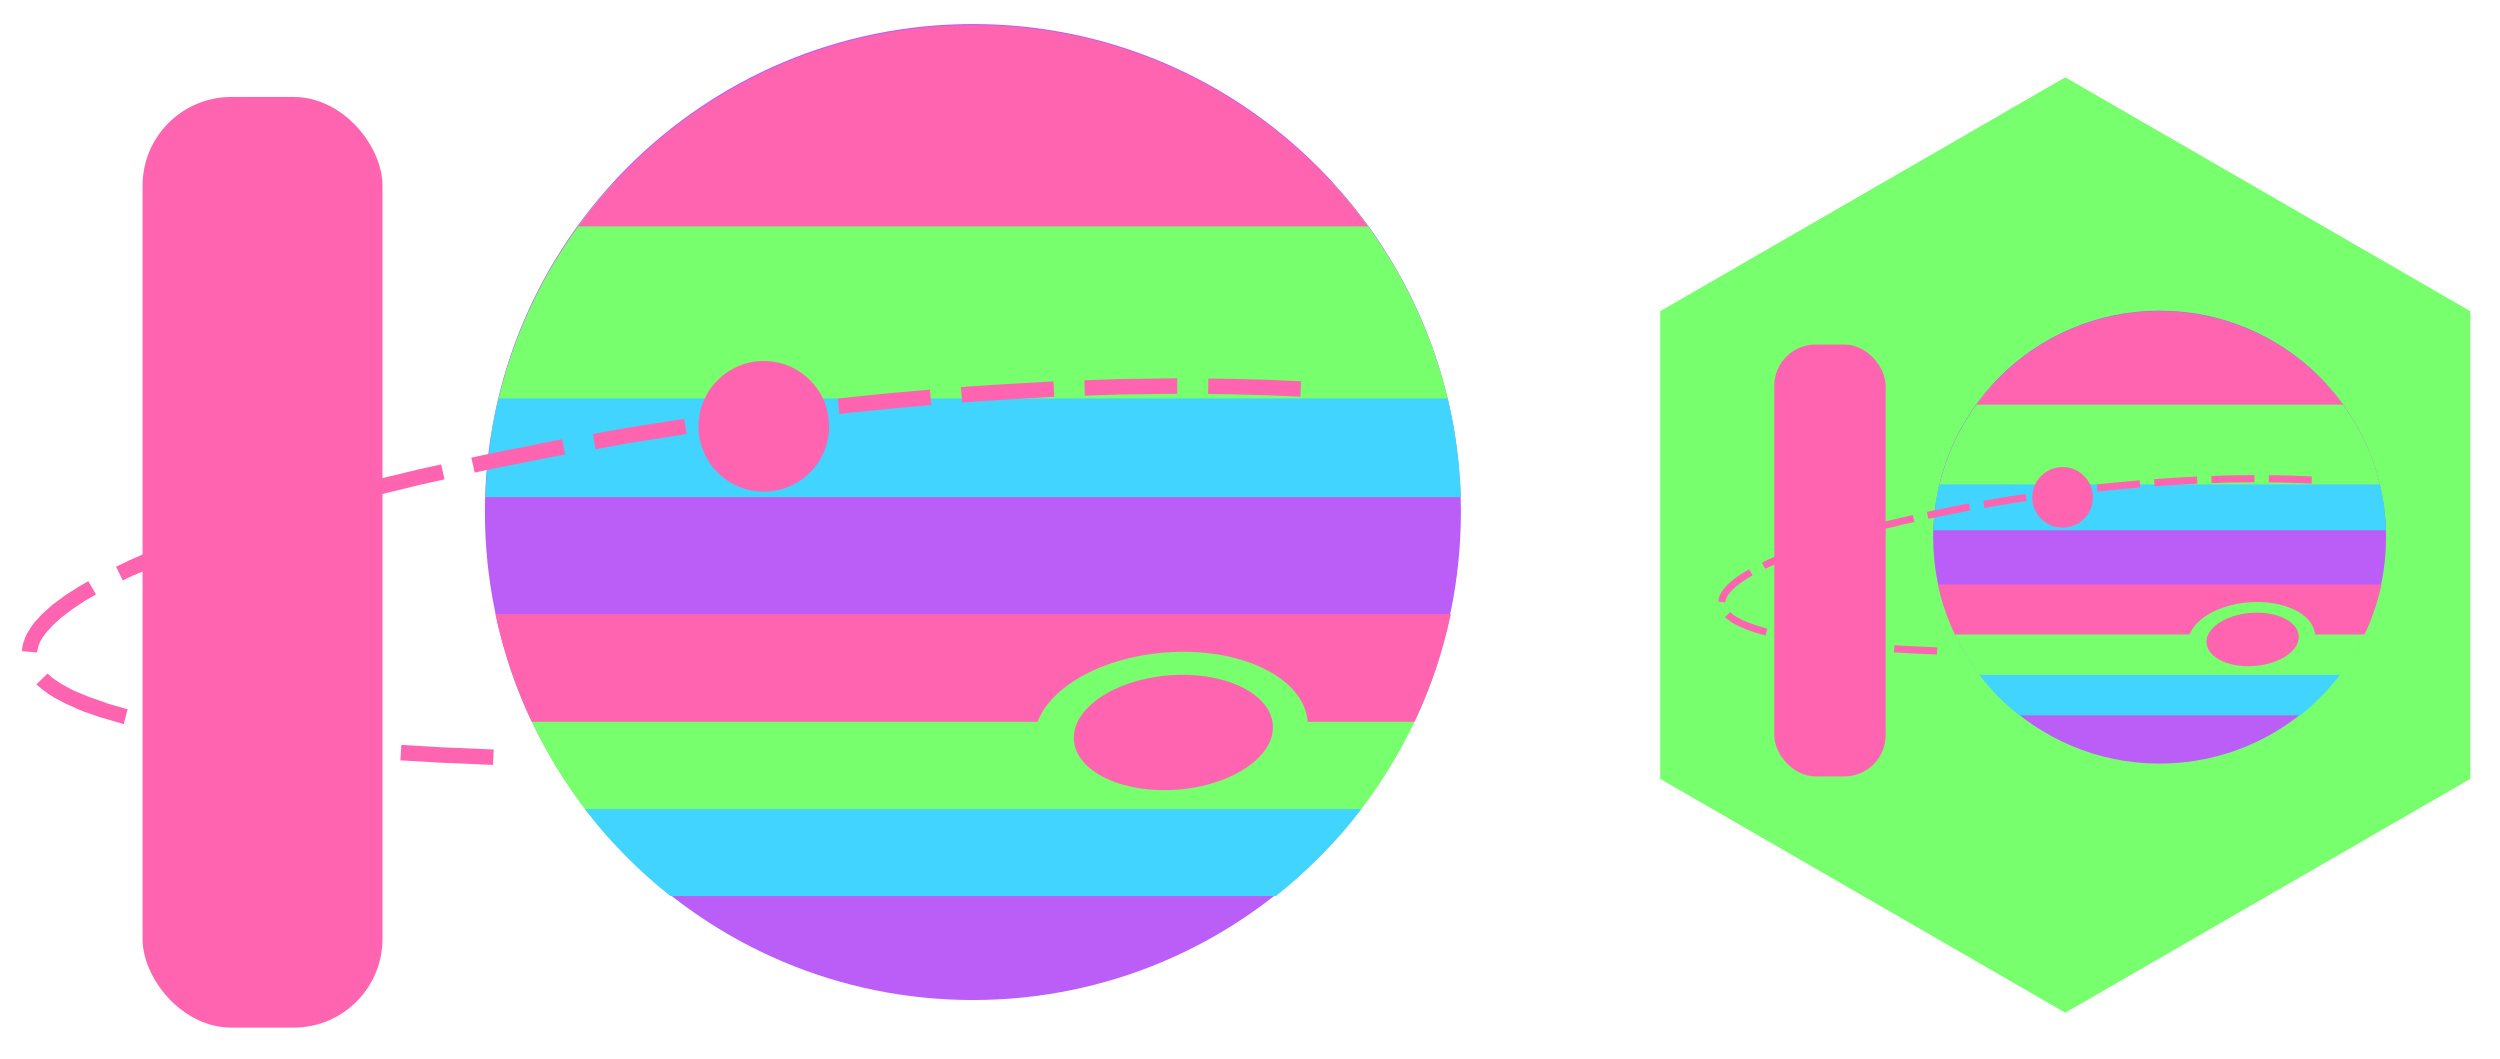 <?xml version="1.0" encoding="UTF-8" standalone="no"?>
<!-- Created with Inkscape (http://www.inkscape.org/) -->

<svg
   xmlns:dc="http://purl.org/dc/elements/1.1/"
   xmlns:cc="http://creativecommons.org/ns#"
   xmlns:rdf="http://www.w3.org/1999/02/22-rdf-syntax-ns#"
   xmlns:svg="http://www.w3.org/2000/svg"
   xmlns="http://www.w3.org/2000/svg"
   xmlns:sodipodi="http://sodipodi.sourceforge.net/DTD/sodipodi-0.dtd"
   xmlns:inkscape="http://www.inkscape.org/namespaces/inkscape"
   width="570.811"
   height="241.858"
   id="svg6259"
   version="1.1"
   inkscape:version="0.48.2 r9819"
   sodipodi:docname="iojs_jupiter_technicolor.svg">
  <defs
     id="defs6261">
    <filter
       id="filter6096"
       inkscape:label="Desaturate"
       x="0"
       y="0"
       width="1"
       height="1"
       inkscape:menu="Color"
       inkscape:menu-tooltip="Render in shades of gray by reducing saturation to zero"
       color-interpolation-filters="sRGB">
      <feColorMatrix
         id="feColorMatrix6098"
         type="saturate"
         values="0" />
    </filter>
    <filter
       id="filter6092"
       inkscape:label="Desaturate"
       x="0"
       y="0"
       width="1"
       height="1"
       inkscape:menu="Color"
       inkscape:menu-tooltip="Render in shades of gray by reducing saturation to zero"
       color-interpolation-filters="sRGB">
      <feColorMatrix
         id="feColorMatrix6094"
         type="saturate"
         values="0" />
    </filter>
    <filter
       id="filter5491"
       inkscape:label="Duotone"
       inkscape:menu="Color"
       inkscape:menu-tooltip="Change colors to a duotone palette"
       height="1"
       width="1"
       y="0"
       x="0"
       color-interpolation-filters="sRGB">
      <feColorMatrix
         id="feColorMatrix5493"
         type="saturate"
         values="0"
         result="result1" />
      <feFlood
         id="feFlood5495"
         flood-color="rgb(9,111,152)"
         result="result2" />
      <feBlend
         id="feBlend5497"
         in2="result1"
         mode="screen"
         result="result2" />
      <feComposite
         id="feComposite5499"
         in2="SourceGraphic"
         operator="in"
         in="result2" />
    </filter>
    <filter
       id="filter5481"
       inkscape:label="Duotone"
       inkscape:menu="Color"
       inkscape:menu-tooltip="Change colors to a duotone palette"
       height="1"
       width="1"
       y="0"
       x="0"
       color-interpolation-filters="sRGB">
      <feColorMatrix
         id="feColorMatrix5483"
         type="saturate"
         values="0"
         result="result1" />
      <feFlood
         id="feFlood5485"
         flood-color="rgb(9,111,152)"
         result="result2" />
      <feBlend
         id="feBlend5487"
         in2="result1"
         mode="screen"
         result="result2" />
      <feComposite
         id="feComposite5489"
         in2="SourceGraphic"
         operator="in"
         in="result2" />
    </filter>
    <filter
       id="filter5471"
       inkscape:label="Duotone"
       inkscape:menu="Color"
       inkscape:menu-tooltip="Change colors to a duotone palette"
       height="1"
       width="1"
       y="0"
       x="0"
       color-interpolation-filters="sRGB">
      <feColorMatrix
         id="feColorMatrix5473"
         type="saturate"
         values="0"
         result="result1" />
      <feFlood
         id="feFlood5475"
         flood-color="rgb(9,111,152)"
         result="result2" />
      <feBlend
         id="feBlend5477"
         in2="result1"
         mode="screen"
         result="result2" />
      <feComposite
         id="feComposite5479"
         in2="SourceGraphic"
         operator="in"
         in="result2" />
    </filter>
    <filter
       id="filter5461"
       inkscape:label="Duotone"
       inkscape:menu="Color"
       inkscape:menu-tooltip="Change colors to a duotone palette"
       height="1"
       width="1"
       y="0"
       x="0"
       color-interpolation-filters="sRGB">
      <feColorMatrix
         id="feColorMatrix5463"
         type="saturate"
         values="0"
         result="result1" />
      <feFlood
         id="feFlood5465"
         flood-color="rgb(9,111,152)"
         result="result2" />
      <feBlend
         id="feBlend5467"
         in2="result1"
         mode="screen"
         result="result2" />
      <feComposite
         id="feComposite5469"
         in2="SourceGraphic"
         operator="in"
         in="result2" />
    </filter>
    <filter
       id="filter5451"
       inkscape:label="Duotone"
       inkscape:menu="Color"
       inkscape:menu-tooltip="Change colors to a duotone palette"
       height="1"
       width="1"
       y="0"
       x="0"
       color-interpolation-filters="sRGB">
      <feColorMatrix
         id="feColorMatrix5453"
         type="saturate"
         values="0"
         result="result1" />
      <feFlood
         id="feFlood5455"
         flood-color="rgb(9,111,152)"
         result="result2" />
      <feBlend
         id="feBlend5457"
         in2="result1"
         mode="screen"
         result="result2" />
      <feComposite
         id="feComposite5459"
         in2="SourceGraphic"
         operator="in"
         in="result2" />
    </filter>
    <filter
       id="filter5441"
       inkscape:label="Duotone"
       inkscape:menu="Color"
       inkscape:menu-tooltip="Change colors to a duotone palette"
       height="1"
       width="1"
       y="0"
       x="0"
       color-interpolation-filters="sRGB">
      <feColorMatrix
         id="feColorMatrix5443"
         type="saturate"
         values="0"
         result="result1" />
      <feFlood
         id="feFlood5445"
         flood-color="rgb(9,111,152)"
         result="result2" />
      <feBlend
         id="feBlend5447"
         in2="result1"
         mode="screen"
         result="result2" />
      <feComposite
         id="feComposite5449"
         in2="SourceGraphic"
         operator="in"
         in="result2" />
    </filter>
  </defs>
  <sodipodi:namedview
     id="base"
     pagecolor="#ffffff"
     bordercolor="#666666"
     borderopacity="1.0"
     inkscape:pageopacity="0.0"
     inkscape:pageshadow="2"
     inkscape:zoom="0.64599609"
     inkscape:cx="431.86213"
     inkscape:cy="166.1143"
     inkscape:document-units="px"
     inkscape:current-layer="layer1"
     showgrid="false"
     inkscape:window-width="1918"
     inkscape:window-height="1078"
     inkscape:window-x="0"
     inkscape:window-y="0"
     inkscape:window-maximized="0"
     fit-margin-top="5"
     fit-margin-left="5"
     fit-margin-right="5"
     fit-margin-bottom="5" />
  <g
     inkscape:label="Layer 1"
     inkscape:groupmode="layer"
     id="layer1"
     transform="translate(-109.369,-318.952)">
    <g
       id="g7110"
       transform="matrix(1.321,0,0,1.321,-36.694,-103.936)">
      <path
         transform="matrix(1.024,0,0,1.024,146.746,-265.198)"
         d="m 211.258,658.033 c 0,45.491 -36.878,82.369 -82.369,82.369 -45.491,0 -82.369,-36.878 -82.369,-82.369 0,-45.491 36.878,-82.369 82.369,-82.369 45.491,0 82.369,36.878 82.369,82.369 z"
         sodipodi:ry="82.368584"
         sodipodi:rx="82.368584"
         sodipodi:cy="658.03284"
         sodipodi:cx="128.88905"
         id="path3234"
         style="color:#000000;fill:#ba5ef7;fill-opacity:1;fill-rule:nonzero;stroke:none;stroke-width:1;marker:none;visibility:visible;display:inline;overflow:visible;enable-background:accumulate"
         sodipodi:type="arc" />
      <path
         inkscape:connector-curvature="0"
         id="rect4582"
         d="m 198.296,434.177 c 3.754,11.934 10.081,22.73 18.342,31.722 l 124.264,0 c 8.261,-8.992 14.587,-19.788 18.342,-31.722 l -160.948,0 z"
         style="color:#000000;fill:#77ff6d;fill-opacity:1;fill-rule:nonzero;stroke:#ffffff;stroke-width:1.024;stroke-linecap:round;stroke-linejoin:round;stroke-miterlimit:4;stroke-opacity:0;stroke-dasharray:none;stroke-dashoffset:0;marker:none;visibility:visible;display:inline;overflow:visible;enable-background:accumulate" />
      <path
         id="path4447"
         d="m 196.199,426.257 c 1.367,6.513 3.499,12.764 6.274,18.63 l 152.593,0 c 2.775,-5.866 4.907,-12.117 6.274,-18.63 l -165.141,0 z"
         style="fill:#ff64b0;fill-opacity:1;stroke:#ffffff;stroke-width:1.024px;stroke-linecap:butt;stroke-linejoin:miter;stroke-opacity:0"
         inkscape:connector-curvature="0" />
      <path
         sodipodi:type="arc"
         style="color:#000000;fill:#77ff6d;fill-opacity:1;fill-rule:nonzero;stroke:#ffffff;stroke-width:1;stroke-linecap:round;stroke-linejoin:round;stroke-miterlimit:4;stroke-opacity:0;stroke-dasharray:none;stroke-dashoffset:0;marker:none;visibility:visible;display:inline;overflow:visible;enable-background:accumulate"
         id="path4388"
         sodipodi:cx="339.59183"
         sodipodi:cy="675.81189"
         sodipodi:rx="23.129307"
         sodipodi:ry="13.532904"
         d="m 362.721,675.812 c 0,7.474 -10.355,13.533 -23.129,13.533 -12.774,0 -23.129,-6.059 -23.129,-13.533 0,-7.474 10.355,-13.533 23.129,-13.533 12.774,0 23.129,6.059 23.129,13.533 z"
         transform="matrix(1.021,-0.081,0.081,1.021,-88.482,-215.767)" />
      <path
         transform="matrix(1.021,-0.081,0.081,1.021,-88.086,-215.767)"
         d="m 356.426,675.812 c 0,5.343 -7.537,9.675 -16.834,9.675 -9.297,0 -16.834,-4.332 -16.834,-9.675 0,-5.343 7.537,-9.675 16.834,-9.675 9.297,0 16.834,4.332 16.834,9.675 z"
         sodipodi:ry="9.6749811"
         sodipodi:rx="16.834467"
         sodipodi:cy="675.81189"
         sodipodi:cx="339.59183"
         id="path4386"
         style="color:#000000;fill:#ff64b0;fill-opacity:1;fill-rule:nonzero;stroke:#ffffff;stroke-width:1;stroke-linecap:round;stroke-linejoin:round;stroke-miterlimit:4;stroke-opacity:0;stroke-dasharray:none;stroke-dashoffset:0;marker:none;visibility:visible;display:inline;overflow:visible;enable-background:accumulate"
         sodipodi:type="arc" />
      <path
         id="rect4463"
         d="m 211.66,459.963 c 4.28,5.61 9.259,10.666 14.789,15.045 l 104.642,0 c 5.533,-4.381 10.506,-9.432 14.789,-15.045 l -134.219,0 z"
         style="color:#000000;fill:#40d4ff;fill-opacity:1;fill-rule:nonzero;stroke:#ffffff;stroke-width:1.024;stroke-linecap:round;stroke-linejoin:round;stroke-miterlimit:4;stroke-opacity:0;stroke-dasharray:none;stroke-dashoffset:0;marker:none;visibility:visible;display:inline;overflow:visible;enable-background:accumulate"
         inkscape:connector-curvature="0" />
      <path
         inkscape:connector-curvature="0"
         id="rect4532"
         d="m 216.67,351.718 c -11.03,11.986 -18.629,27.178 -21.255,44.014 l 166.71,0 c -2.626,-16.837 -10.225,-32.028 -21.255,-44.014 l -124.2,0 z"
         style="color:#000000;fill:#77ff6d;fill-opacity:1;fill-rule:nonzero;stroke:#ffffff;stroke-width:1.024;stroke-linecap:round;stroke-linejoin:round;stroke-miterlimit:4;stroke-opacity:0;stroke-dasharray:none;stroke-dashoffset:0;marker:none;visibility:visible;display:inline;overflow:visible;enable-background:accumulate" />
      <path
         id="rect4490"
         d="m 196.743,388.997 c -1.326,5.498 -2.083,11.203 -2.273,17.061 l 168.598,0 c -0.19,-5.859 -0.947,-11.564 -2.273,-17.061 l -164.053,0 z"
         style="color:#000000;fill:#40d4ff;fill-opacity:1;fill-rule:nonzero;stroke:#ffffff;stroke-width:1.024;stroke-linecap:round;stroke-linejoin:round;stroke-miterlimit:4;stroke-opacity:0;stroke-dasharray:none;stroke-dashoffset:0;marker:none;visibility:visible;display:inline;overflow:visible;enable-background:accumulate"
         inkscape:connector-curvature="0" />
      <path
         id="rect4506"
         d="m 278.785,324.464 c -28.064,0 -52.939,13.716 -68.278,34.795 l 136.524,0 c -15.339,-21.079 -40.182,-34.795 -68.246,-34.795 z"
         style="color:#000000;fill:#ff64b0;fill-opacity:1;fill-rule:nonzero;stroke:#ffffff;stroke-width:1.024;stroke-linecap:round;stroke-linejoin:round;stroke-miterlimit:4;stroke-opacity:0;stroke-dasharray:none;stroke-dashoffset:0;marker:none;visibility:visible;display:inline;overflow:visible;enable-background:accumulate"
         inkscape:connector-curvature="0" />
      <path
         transform="matrix(1.122,0,0,1.122,140.118,-411.778)"
         d="m 101.394,717.995 c 0,5.557 -4.505,10.062 -10.062,10.062 -5.557,0 -10.062,-4.505 -10.062,-10.062 0,-5.557 4.505,-10.062 10.062,-10.062 5.557,0 10.062,4.505 10.062,10.062 z"
         sodipodi:ry="10.061981"
         sodipodi:rx="10.061981"
         sodipodi:cy="717.99481"
         sodipodi:cx="91.331825"
         id="path4281"
         style="color:#000000;fill:#ff64b0;fill-opacity:1;fill-rule:nonzero;stroke:#ffffff;stroke-width:1;stroke-linecap:round;stroke-linejoin:round;stroke-miterlimit:4;stroke-opacity:0;stroke-dasharray:none;stroke-dashoffset:0;marker:none;visibility:visible;display:inline;overflow:visible;enable-background:accumulate"
         sodipodi:type="arc" />
      <path
         inkscape:connector-curvature="0"
         d="m 118.786,436.54 -1.918,1.876 0.083,0.083 0.042,0.042 0.042,0.042 0.75,0.625 0.042,0.042 0.042,0.042 0.834,0.584 0,0.042 0.042,0.042 0.959,0.584 0.042,0.042 0.042,0.042 2.209,1.167 0.042,0.042 0.083,0 2.626,1.167 0.042,0 0.042,0.042 3.126,1.084 0.042,0 3.585,1.042 0.042,0.042 0.042,0 0.292,0.083 0.667,-2.585 -0.292,-0.083 -0.042,0 -3.46,-1 0,-0.042 -3.001,-1.042 -0.083,-0.042 -2.501,-1.042 -0.042,-0.042 -0.042,0 -2.001,-1.084 -0.125,-0.083 -0.75,-0.5 -0.083,-0.042 -0.667,-0.5 -0.083,-0.083 -0.584,-0.5 -0.083,-0.042 0,-0.042 z m 18.967,7.379 -0.542,2.585 3.085,0.625 0.042,0.042 5.044,0.875 0.042,0 5.544,0.834 0.042,0 2.084,0.25 0.333,-2.668 -2.084,-0.25 -5.503,-0.792 -0.042,0 -4.961,-0.875 -0.042,0 -3.043,-0.625 z m 20.968,3.21 -0.292,2.626 5.294,0.542 7.17,0.625 3.543,0.25 0.167,-2.668 -3.502,-0.208 -7.128,-0.625 -5.253,-0.542 z m 21.218,1.751 -0.167,2.668 7.128,0.417 0.042,0 8.838,0.375 0.125,-2.668 -8.837,-0.375 -0.042,0 -7.087,-0.417 z"
         style="font-size:medium;font-style:normal;font-variant:normal;font-weight:normal;font-stretch:normal;text-indent:0;text-align:start;text-decoration:none;line-height:normal;letter-spacing:normal;word-spacing:normal;text-transform:none;direction:ltr;block-progression:tb;writing-mode:lr-tb;text-anchor:start;baseline-shift:baseline;color:#000000;fill:#ff64b0;fill-opacity:1;stroke:none;stroke-width:2;marker:none;visibility:visible;display:inline;overflow:visible;enable-background:accumulate;font-family:Sans;-inkscape-font-specification:Sans"
         id="path4823" />
      <rect
         ry="15.332"
         y="336.887"
         x="135.21"
         height="160.854"
         width="41.467"
         id="rect4589"
         style="color:#000000;fill:#ff64b0;fill-opacity:1;fill-rule:nonzero;stroke:#ffffff;stroke-width:3.498;stroke-linecap:round;stroke-linejoin:round;stroke-miterlimit:4;stroke-opacity:0;stroke-dasharray:20.991, 6.997;stroke-dashoffset:0;marker:none;visibility:visible;display:inline;overflow:visible;enable-background:accumulate" />
      <path
         d="m 314.046,385.515 -3.502,0.042 -6.42,0.083 -0.042,0 -6.086,0.208 0.083,2.668 6.086,-0.208 6.42,-0.083 3.46,-0.042 0,-2.668 z m 5.378,0.042 -0.042,2.668 3.793,0.042 0.042,0 6.128,0.167 0.042,0 5.961,0.25 0.083,-2.668 -5.961,-0.25 -0.042,0 -6.17,-0.167 -0.042,0 -3.793,-0.042 z m -26.763,0.5 -1.626,0.083 -6.586,0.375 -6.586,0.417 -0.042,0 -1.167,0.125 0.208,2.626 1.167,-0.083 6.586,-0.417 6.545,-0.375 0.042,0 1.584,-0.083 -0.125,-2.668 z m -21.469,1.417 -6.586,0.584 -0.042,0 -6.586,0.667 -0.042,0 -2.585,0.292 0.292,2.668 2.585,-0.292 6.586,-0.667 0.042,0 6.586,-0.584 0.083,0 -0.208,-2.668 -0.083,0 -0.042,0 z m -42.354,5.044 -9.838,1.542 -0.042,0 -5.92,1.084 0.459,2.626 5.919,-1.084 9.838,-1.542 -0.417,-2.626 z m -21.093,3.543 -1.209,0.208 -12.006,2.418 -2.501,0.542 0.584,2.585 2.46,-0.542 11.964,-2.376 1.209,-0.208 -0.5,-2.626 z m -20.927,4.335 -3.793,0.834 -5.544,1.334 -5.378,1.334 -0.917,0.25 0.709,2.585 0.875,-0.25 5.336,-1.334 0.042,0 5.461,-1.334 0.042,0 3.752,-0.834 -0.584,-2.585 z m -20.802,5.169 -4.127,1.126 0,0.042 -4.836,1.417 -4.627,1.459 -1.793,0.584 0.834,2.543 1.751,-0.584 0.042,0 4.544,-1.459 0.042,0 4.752,-1.417 0.042,0 4.085,-1.167 -0.709,-2.543 z m -20.426,6.378 -1.751,0.625 -0.042,0 -3.919,1.501 -0.042,0 -3.668,1.501 -0.042,0 -3.418,1.501 -0.042,0 0,0.042 -2.043,0.959 1.167,2.376 2.001,-0.959 0,0.042 3.377,-1.501 0.042,0 3.585,-1.501 0.042,0 3.877,-1.459 0.042,0 1.709,-0.625 -0.875,-2.501 z m -19.759,8.629 -1.876,1.084 -0.042,0 0,0.042 -2.293,1.459 -0.042,0.042 -0.042,0.042 -1.959,1.459 -0.042,0.042 -0.042,0.042 -1.626,1.459 -0.042,0.042 -0.083,0.083 -1.292,1.417 -0.042,0.083 -0.042,0.042 -0.5,0.709 -0.042,0.042 -0.042,0.083 -0.417,0.709 -0.042,0.042 -0.042,0.042 -0.333,0.709 -0.042,0.083 0,0.042 -0.25,0.709 -0.042,0.083 -0.042,0.083 -0.125,0.709 -0.042,0.083 0,0.083 -0.042,0.542 2.626,0.25 0.042,-0.375 0.042,-0.167 0.083,-0.375 0,-0.042 0.042,-0.125 0.167,-0.417 0.042,-0.125 0.208,-0.459 0.083,-0.125 0.292,-0.5 0.083,-0.083 0.375,-0.542 0.083,-0.083 1.126,-1.251 1.542,-1.417 0.083,-0.042 1.793,-1.376 0.083,-0.042 2.126,-1.417 0.083,-0.042 1.793,-1.042 -1.334,-2.293 z m 124.184,-30.931 -5.253,0.625 -10.63,1.459 0.375,2.626 10.588,-1.417 0.042,0 5.211,-0.667 -0.333,-2.626 z"
         style="font-size:medium;font-style:normal;font-variant:normal;font-weight:normal;font-stretch:normal;text-indent:0;text-align:start;text-decoration:none;line-height:normal;letter-spacing:normal;word-spacing:normal;text-transform:none;direction:ltr;block-progression:tb;writing-mode:lr-tb;text-anchor:start;baseline-shift:baseline;color:#000000;fill:#ff64b0;fill-opacity:1;stroke:none;stroke-width:2;marker:none;visibility:visible;display:inline;overflow:visible;enable-background:accumulate;font-family:Sans;-inkscape-font-specification:Sans"
         id="path4587"
         inkscape:connector-curvature="0" />
    </g>
    <path
       sodipodi:type="star"
       style="color:#000000;fill:#77ff6d;fill-opacity:1;fill-rule:nonzero;stroke:#ffffff;stroke-width:2;stroke-linecap:round;stroke-linejoin:round;stroke-miterlimit:4;stroke-opacity:0;stroke-dasharray:12, 4;stroke-dashoffset:0;marker:none;visibility:visible;display:inline;overflow:visible;enable-background:accumulate"
       id="path4926"
       sodipodi:sides="6"
       sodipodi:cx="156.34769"
       sodipodi:cy="202.51184"
       sodipodi:r1="60.673779"
       sodipodi:r2="52.545036"
       sodipodi:arg1="-0.52359878"
       sodipodi:arg2="0"
       inkscape:flatsided="true"
       inkscape:rounded="0"
       inkscape:randomized="0"
       d="m 208.893,172.175 0,60.674 -52.545,30.337 -52.545,-30.337 0,-60.674 52.545,-30.337 z"
       transform="matrix(1.76,0,0,1.76,305.745,86.971)" />
    <g
       id="g7125"
       transform="matrix(0.613,0,0,0.613,431.599,191.104)">
      <path
         sodipodi:type="arc"
         style="color:#000000;fill:#ba5ef7;fill-opacity:1;fill-rule:nonzero;stroke:none;stroke-width:1;marker:none;visibility:visible;display:inline;overflow:visible;enable-background:accumulate"
         id="path7127"
         sodipodi:cx="128.88905"
         sodipodi:cy="658.03284"
         sodipodi:rx="82.368584"
         sodipodi:ry="82.368584"
         d="m 211.258,658.033 c 0,45.491 -36.878,82.369 -82.369,82.369 -45.491,0 -82.369,-36.878 -82.369,-82.369 0,-45.491 36.878,-82.369 82.369,-82.369 45.491,0 82.369,36.878 82.369,82.369 z"
         transform="matrix(1.024,0,0,1.024,146.746,-265.198)" />
      <path
         style="color:#000000;fill:#77ff6d;fill-opacity:1;fill-rule:nonzero;stroke:#ffffff;stroke-width:1.024;stroke-linecap:round;stroke-linejoin:round;stroke-miterlimit:4;stroke-opacity:0;stroke-dasharray:none;stroke-dashoffset:0;marker:none;visibility:visible;display:inline;overflow:visible;enable-background:accumulate"
         d="m 198.296,434.177 c 3.754,11.934 10.081,22.73 18.342,31.722 l 124.264,0 c 8.261,-8.992 14.587,-19.788 18.342,-31.722 l -160.948,0 z"
         id="path7129"
         inkscape:connector-curvature="0" />
      <path
         inkscape:connector-curvature="0"
         style="fill:#ff64b0;fill-opacity:1;stroke:#ffffff;stroke-width:1.024px;stroke-linecap:butt;stroke-linejoin:miter;stroke-opacity:0"
         d="m 196.199,426.257 c 1.367,6.513 3.499,12.764 6.274,18.63 l 152.593,0 c 2.775,-5.866 4.907,-12.117 6.274,-18.63 l -165.141,0 z"
         id="path7131" />
      <path
         transform="matrix(1.021,-0.081,0.081,1.021,-88.482,-215.767)"
         d="m 362.721,675.812 c 0,7.474 -10.355,13.533 -23.129,13.533 -12.774,0 -23.129,-6.059 -23.129,-13.533 0,-7.474 10.355,-13.533 23.129,-13.533 12.774,0 23.129,6.059 23.129,13.533 z"
         sodipodi:ry="13.532904"
         sodipodi:rx="23.129307"
         sodipodi:cy="675.81189"
         sodipodi:cx="339.59183"
         id="path7133"
         style="color:#000000;fill:#77ff6d;fill-opacity:1;fill-rule:nonzero;stroke:#ffffff;stroke-width:1;stroke-linecap:round;stroke-linejoin:round;stroke-miterlimit:4;stroke-opacity:0;stroke-dasharray:none;stroke-dashoffset:0;marker:none;visibility:visible;display:inline;overflow:visible;enable-background:accumulate"
         sodipodi:type="arc" />
      <path
         sodipodi:type="arc"
         style="color:#000000;fill:#ff64b0;fill-opacity:1;fill-rule:nonzero;stroke:#ffffff;stroke-width:1;stroke-linecap:round;stroke-linejoin:round;stroke-miterlimit:4;stroke-opacity:0;stroke-dasharray:none;stroke-dashoffset:0;marker:none;visibility:visible;display:inline;overflow:visible;enable-background:accumulate"
         id="path7135"
         sodipodi:cx="339.59183"
         sodipodi:cy="675.81189"
         sodipodi:rx="16.834467"
         sodipodi:ry="9.6749811"
         d="m 356.426,675.812 c 0,5.343 -7.537,9.675 -16.834,9.675 -9.297,0 -16.834,-4.332 -16.834,-9.675 0,-5.343 7.537,-9.675 16.834,-9.675 9.297,0 16.834,4.332 16.834,9.675 z"
         transform="matrix(1.021,-0.081,0.081,1.021,-88.086,-215.767)" />
      <path
         inkscape:connector-curvature="0"
         style="color:#000000;fill:#40d4ff;fill-opacity:1;fill-rule:nonzero;stroke:#ffffff;stroke-width:1.024;stroke-linecap:round;stroke-linejoin:round;stroke-miterlimit:4;stroke-opacity:0;stroke-dasharray:none;stroke-dashoffset:0;marker:none;visibility:visible;display:inline;overflow:visible;enable-background:accumulate"
         d="m 211.66,459.963 c 4.28,5.61 9.259,10.666 14.789,15.045 l 104.642,0 c 5.533,-4.381 10.506,-9.432 14.789,-15.045 l -134.219,0 z"
         id="path7137" />
      <path
         style="color:#000000;fill:#77ff6d;fill-opacity:1;fill-rule:nonzero;stroke:#ffffff;stroke-width:1.024;stroke-linecap:round;stroke-linejoin:round;stroke-miterlimit:4;stroke-opacity:0;stroke-dasharray:none;stroke-dashoffset:0;marker:none;visibility:visible;display:inline;overflow:visible;enable-background:accumulate"
         d="m 216.67,351.718 c -11.03,11.986 -18.629,27.178 -21.255,44.014 l 166.71,0 c -2.626,-16.837 -10.225,-32.028 -21.255,-44.014 l -124.2,0 z"
         id="path7139"
         inkscape:connector-curvature="0" />
      <path
         inkscape:connector-curvature="0"
         style="color:#000000;fill:#40d4ff;fill-opacity:1;fill-rule:nonzero;stroke:#ffffff;stroke-width:1.024;stroke-linecap:round;stroke-linejoin:round;stroke-miterlimit:4;stroke-opacity:0;stroke-dasharray:none;stroke-dashoffset:0;marker:none;visibility:visible;display:inline;overflow:visible;enable-background:accumulate"
         d="m 196.743,388.997 c -1.326,5.498 -2.083,11.203 -2.273,17.061 l 168.598,0 c -0.19,-5.859 -0.947,-11.564 -2.273,-17.061 l -164.053,0 z"
         id="path7141" />
      <path
         inkscape:connector-curvature="0"
         style="color:#000000;fill:#ff64b0;fill-opacity:1;fill-rule:nonzero;stroke:#ffffff;stroke-width:1.024;stroke-linecap:round;stroke-linejoin:round;stroke-miterlimit:4;stroke-opacity:0;stroke-dasharray:none;stroke-dashoffset:0;marker:none;visibility:visible;display:inline;overflow:visible;enable-background:accumulate"
         d="m 278.785,324.464 c -28.064,0 -52.939,13.716 -68.278,34.795 l 136.524,0 c -15.339,-21.079 -40.182,-34.795 -68.246,-34.795 z"
         id="path7143" />
      <path
         sodipodi:type="arc"
         style="color:#000000;fill:#ff64b0;fill-opacity:1;fill-rule:nonzero;stroke:#ffffff;stroke-width:1;stroke-linecap:round;stroke-linejoin:round;stroke-miterlimit:4;stroke-opacity:0;stroke-dasharray:none;stroke-dashoffset:0;marker:none;visibility:visible;display:inline;overflow:visible;enable-background:accumulate"
         id="path7145"
         sodipodi:cx="91.331825"
         sodipodi:cy="717.99481"
         sodipodi:rx="10.061981"
         sodipodi:ry="10.061981"
         d="m 101.394,717.995 c 0,5.557 -4.505,10.062 -10.062,10.062 -5.557,0 -10.062,-4.505 -10.062,-10.062 0,-5.557 4.505,-10.062 10.062,-10.062 5.557,0 10.062,4.505 10.062,10.062 z"
         transform="matrix(1.122,0,0,1.122,140.118,-411.778)" />
      <path
         id="path7147"
         style="font-size:medium;font-style:normal;font-variant:normal;font-weight:normal;font-stretch:normal;text-indent:0;text-align:start;text-decoration:none;line-height:normal;letter-spacing:normal;word-spacing:normal;text-transform:none;direction:ltr;block-progression:tb;writing-mode:lr-tb;text-anchor:start;baseline-shift:baseline;color:#000000;fill:#ff64b0;fill-opacity:1;stroke:none;stroke-width:2;marker:none;visibility:visible;display:inline;overflow:visible;enable-background:accumulate;font-family:Sans;-inkscape-font-specification:Sans"
         d="m 118.786,436.54 -1.918,1.876 0.083,0.083 0.042,0.042 0.042,0.042 0.75,0.625 0.042,0.042 0.042,0.042 0.834,0.584 0,0.042 0.042,0.042 0.959,0.584 0.042,0.042 0.042,0.042 2.209,1.167 0.042,0.042 0.083,0 2.626,1.167 0.042,0 0.042,0.042 3.126,1.084 0.042,0 3.585,1.042 0.042,0.042 0.042,0 0.292,0.083 0.667,-2.585 -0.292,-0.083 -0.042,0 -3.46,-1 0,-0.042 -3.001,-1.042 -0.083,-0.042 -2.501,-1.042 -0.042,-0.042 -0.042,0 -2.001,-1.084 -0.125,-0.083 -0.75,-0.5 -0.083,-0.042 -0.667,-0.5 -0.083,-0.083 -0.584,-0.5 -0.083,-0.042 0,-0.042 z m 18.967,7.379 -0.542,2.585 3.085,0.625 0.042,0.042 5.044,0.875 0.042,0 5.544,0.834 0.042,0 2.084,0.25 0.333,-2.668 -2.084,-0.25 -5.503,-0.792 -0.042,0 -4.961,-0.875 -0.042,0 -3.043,-0.625 z m 20.968,3.21 -0.292,2.626 5.294,0.542 7.17,0.625 3.543,0.25 0.167,-2.668 -3.502,-0.208 -7.128,-0.625 -5.253,-0.542 z m 21.218,1.751 -0.167,2.668 7.128,0.417 0.042,0 8.838,0.375 0.125,-2.668 -8.837,-0.375 -0.042,0 -7.087,-0.417 z"
         inkscape:connector-curvature="0" />
      <rect
         style="color:#000000;fill:#ff64b0;fill-opacity:1;fill-rule:nonzero;stroke:#ffffff;stroke-width:3.498;stroke-linecap:round;stroke-linejoin:round;stroke-miterlimit:4;stroke-opacity:0;stroke-dasharray:20.991, 6.997;stroke-dashoffset:0;marker:none;visibility:visible;display:inline;overflow:visible;enable-background:accumulate"
         id="rect7149"
         width="41.467"
         height="160.854"
         x="135.21"
         y="336.887"
         ry="15.332" />
      <path
         id="path7151"
         style="font-size:medium;font-style:normal;font-variant:normal;font-weight:normal;font-stretch:normal;text-indent:0;text-align:start;text-decoration:none;line-height:normal;letter-spacing:normal;word-spacing:normal;text-transform:none;direction:ltr;block-progression:tb;writing-mode:lr-tb;text-anchor:start;baseline-shift:baseline;color:#000000;fill:#ff64b0;fill-opacity:1;stroke:none;stroke-width:2;marker:none;visibility:visible;display:inline;overflow:visible;enable-background:accumulate;font-family:Sans;-inkscape-font-specification:Sans"
         d="m 314.046,385.515 -3.502,0.042 -6.42,0.083 -0.042,0 -6.086,0.208 0.083,2.668 6.086,-0.208 6.42,-0.083 3.46,-0.042 0,-2.668 z m 5.378,0.042 -0.042,2.668 3.793,0.042 0.042,0 6.128,0.167 0.042,0 5.961,0.25 0.083,-2.668 -5.961,-0.25 -0.042,0 -6.17,-0.167 -0.042,0 -3.793,-0.042 z m -26.763,0.5 -1.626,0.083 -6.586,0.375 -6.586,0.417 -0.042,0 -1.167,0.125 0.208,2.626 1.167,-0.083 6.586,-0.417 6.545,-0.375 0.042,0 1.584,-0.083 -0.125,-2.668 z m -21.469,1.417 -6.586,0.584 -0.042,0 -6.586,0.667 -0.042,0 -2.585,0.292 0.292,2.668 2.585,-0.292 6.586,-0.667 0.042,0 6.586,-0.584 0.083,0 -0.208,-2.668 -0.083,0 -0.042,0 z m -42.354,5.044 -9.838,1.542 -0.042,0 -5.92,1.084 0.459,2.626 5.919,-1.084 9.838,-1.542 -0.417,-2.626 z m -21.093,3.543 -1.209,0.208 -12.006,2.418 -2.501,0.542 0.584,2.585 2.46,-0.542 11.964,-2.376 1.209,-0.208 -0.5,-2.626 z m -20.927,4.335 -3.793,0.834 -5.544,1.334 -5.378,1.334 -0.917,0.25 0.709,2.585 0.875,-0.25 5.336,-1.334 0.042,0 5.461,-1.334 0.042,0 3.752,-0.834 -0.584,-2.585 z m -20.802,5.169 -4.127,1.126 0,0.042 -4.836,1.417 -4.627,1.459 -1.793,0.584 0.834,2.543 1.751,-0.584 0.042,0 4.544,-1.459 0.042,0 4.752,-1.417 0.042,0 4.085,-1.167 -0.709,-2.543 z m -20.426,6.378 -1.751,0.625 -0.042,0 -3.919,1.501 -0.042,0 -3.668,1.501 -0.042,0 -3.418,1.501 -0.042,0 0,0.042 -2.043,0.959 1.167,2.376 2.001,-0.959 0,0.042 3.377,-1.501 0.042,0 3.585,-1.501 0.042,0 3.877,-1.459 0.042,0 1.709,-0.625 -0.875,-2.501 z m -19.759,8.629 -1.876,1.084 -0.042,0 0,0.042 -2.293,1.459 -0.042,0.042 -0.042,0.042 -1.959,1.459 -0.042,0.042 -0.042,0.042 -1.626,1.459 -0.042,0.042 -0.083,0.083 -1.292,1.417 -0.042,0.083 -0.042,0.042 -0.5,0.709 -0.042,0.042 -0.042,0.083 -0.417,0.709 -0.042,0.042 -0.042,0.042 -0.333,0.709 -0.042,0.083 0,0.042 -0.25,0.709 -0.042,0.083 -0.042,0.083 -0.125,0.709 -0.042,0.083 0,0.083 -0.042,0.542 2.626,0.25 0.042,-0.375 0.042,-0.167 0.083,-0.375 0,-0.042 0.042,-0.125 0.167,-0.417 0.042,-0.125 0.208,-0.459 0.083,-0.125 0.292,-0.5 0.083,-0.083 0.375,-0.542 0.083,-0.083 1.126,-1.251 1.542,-1.417 0.083,-0.042 1.793,-1.376 0.083,-0.042 2.126,-1.417 0.083,-0.042 1.793,-1.042 -1.334,-2.293 z m 124.184,-30.931 -5.253,0.625 -10.63,1.459 0.375,2.626 10.588,-1.417 0.042,0 5.211,-0.667 -0.333,-2.626 z"
         inkscape:connector-curvature="0" />
    </g>
    <g
       transform="matrix(0.464,0,0,0.464,492.572,137.46)"
       id="g7186" />
  </g>
</svg>

